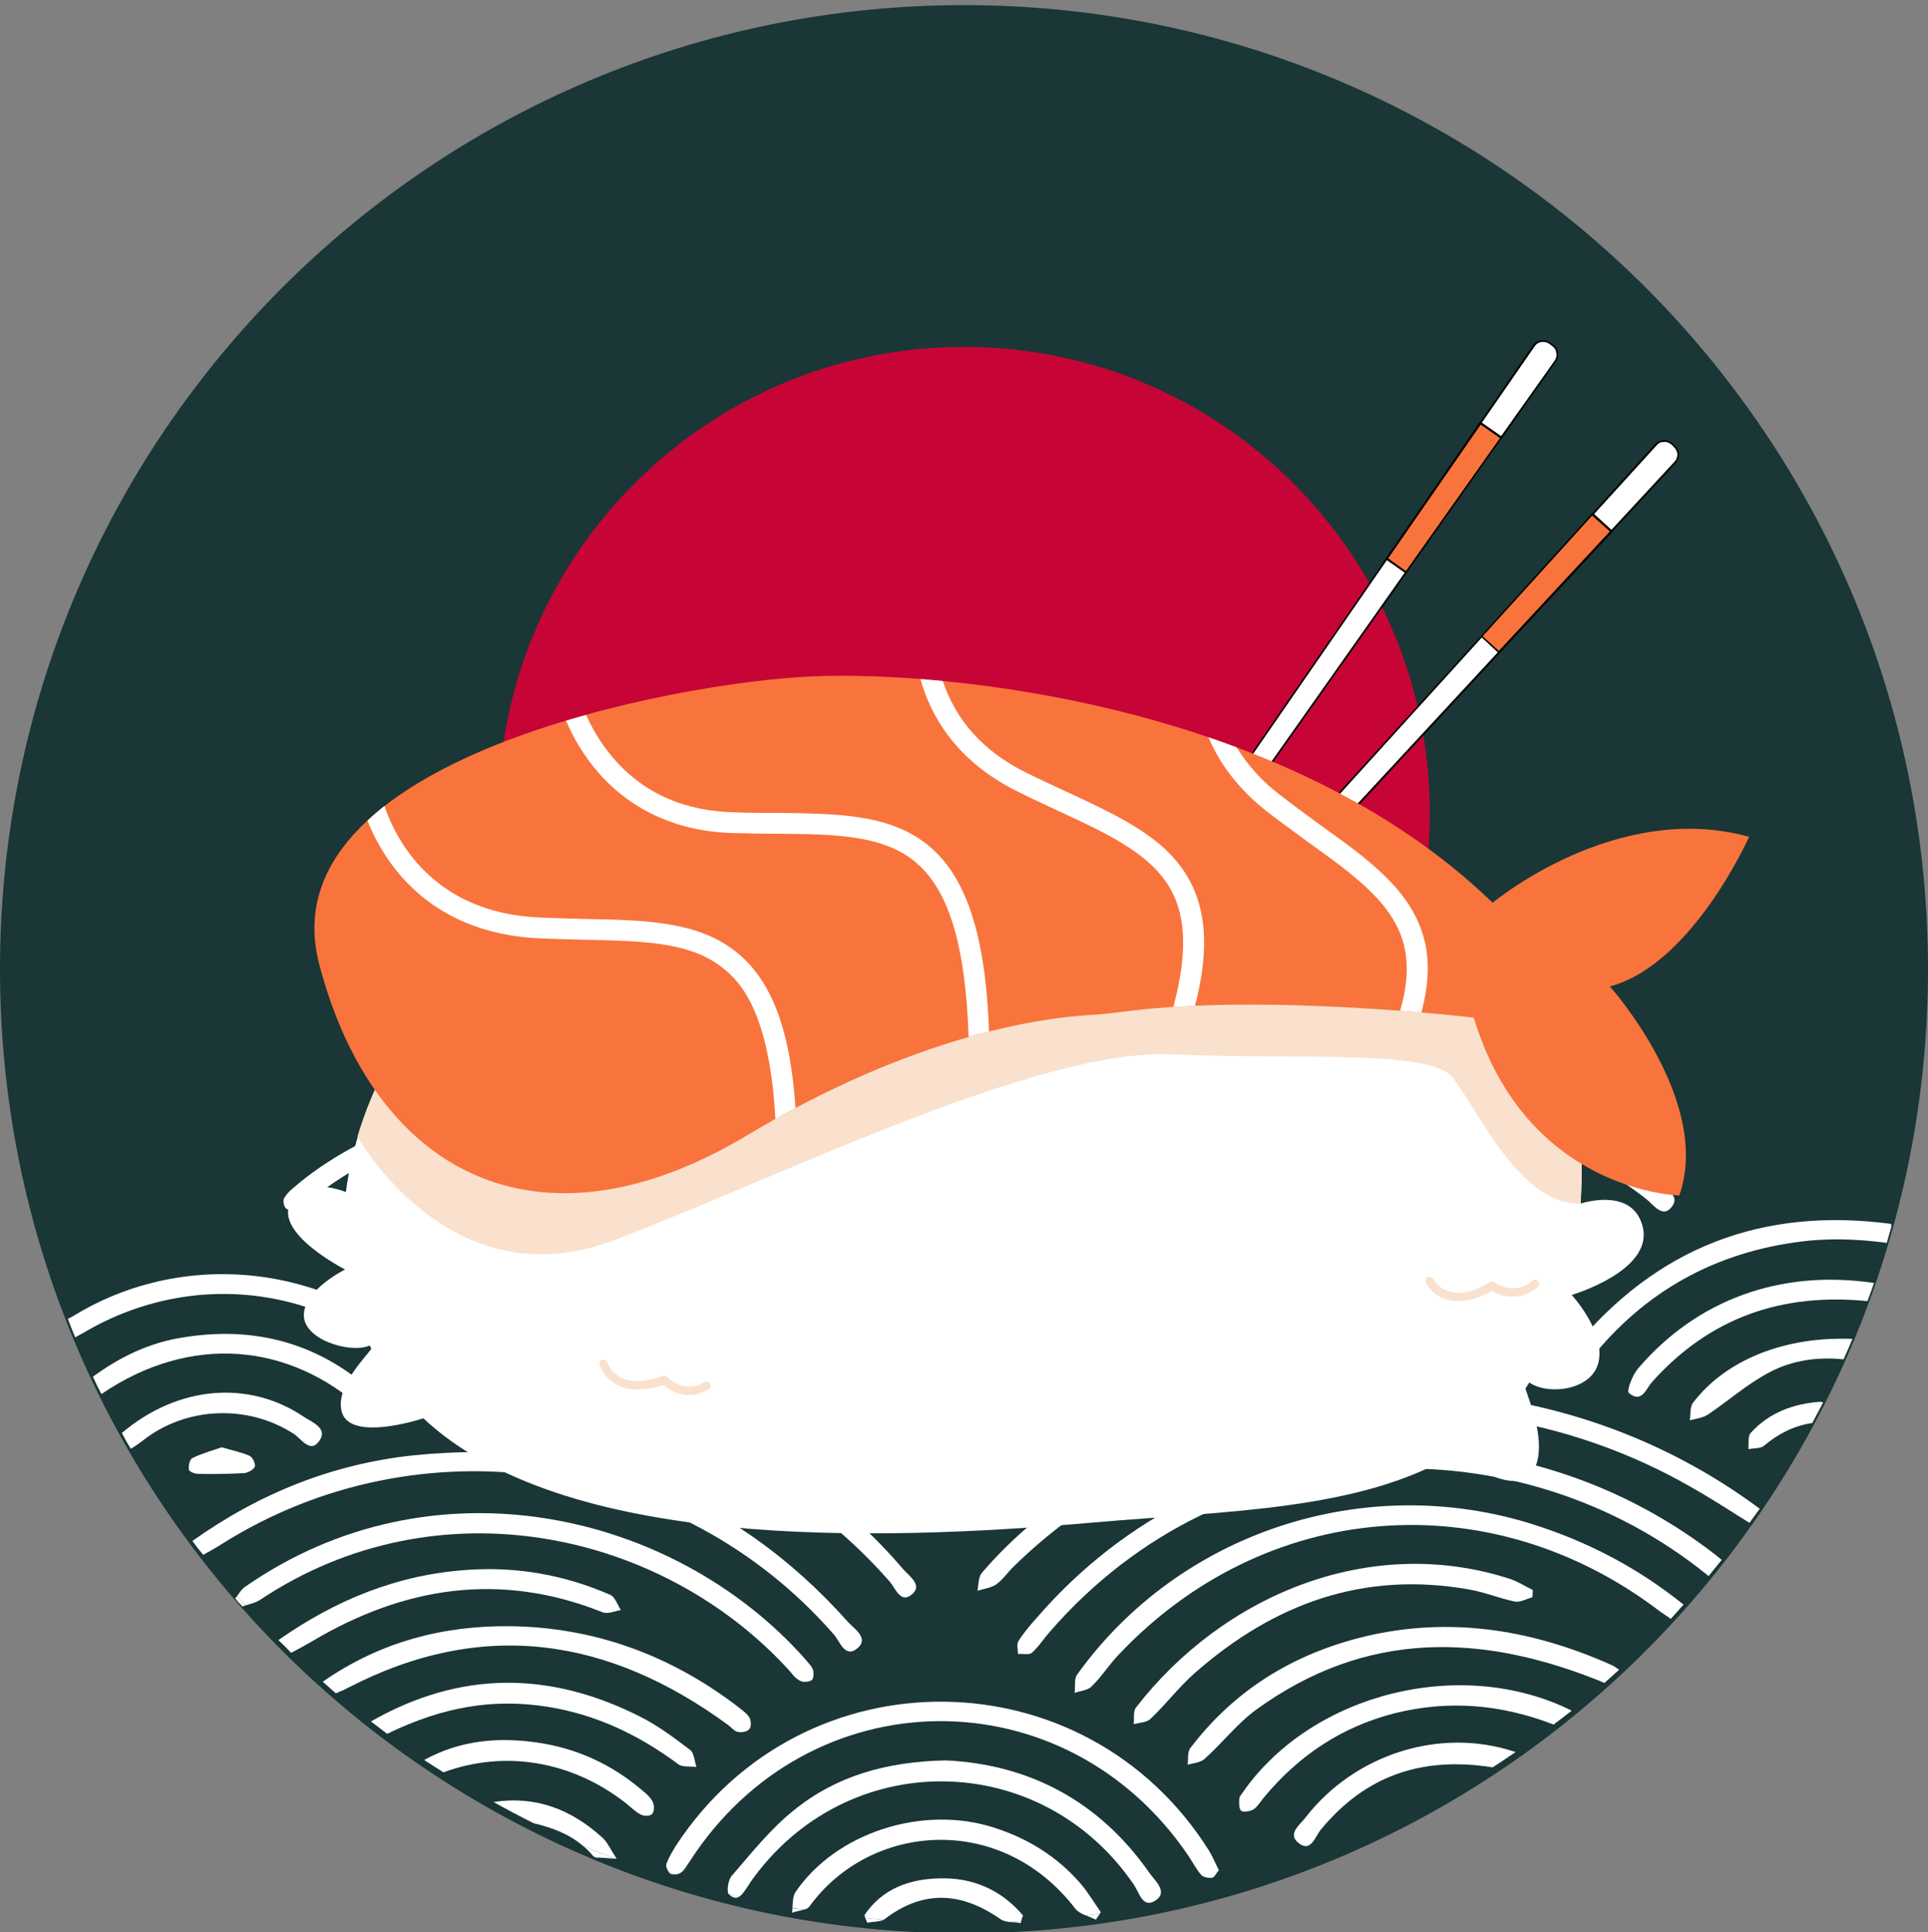 <svg version="1.2" xmlns="http://www.w3.org/2000/svg" viewBox="0 0 500 501" width="500" height="501"><rect x="0" y="0" width="500" height="501" fill="#808080" stroke="none"/><defs><clipPath clipPathUnits="userSpaceOnUse" id="cp1"><path d="m250 1.33c-138.07 0-250 111.93-250 250 0 138.08 111.93 250 250 250 138.07 0 250-111.92 250-250 0-138.07-111.93-250-250-250z"/></clipPath><clipPath clipPathUnits="userSpaceOnUse" id="cp2"><path d="m0 1.33h500v500h-500z"/></clipPath><clipPath clipPathUnits="userSpaceOnUse" id="cp3"><path d="m0 1.33h500v500h-500z"/></clipPath><clipPath clipPathUnits="userSpaceOnUse" id="cp4"><path d="m250 1.33c-138.07 0-250 111.93-250 250 0 138.08 111.93 250 250 250 138.07 0 250-111.92 250-250 0-138.07-111.93-250-250-250z"/></clipPath><clipPath clipPathUnits="userSpaceOnUse" id="cp5"><path d="m405.33 316h85.14v41.33h-85.14z"/></clipPath><clipPath clipPathUnits="userSpaceOnUse" id="cp6"><path d="m17.47 329.33h101.2v34.67h-101.2z"/></clipPath><clipPath clipPathUnits="userSpaceOnUse" id="cp7"><path d="m129.2 89.95h241.6v241.6h-241.6z"/></clipPath><clipPath clipPathUnits="userSpaceOnUse" id="cp8"><path d="m250 89.95c-66.71 0-120.8 54.08-120.8 120.79 0 66.72 54.09 120.81 120.8 120.81 66.71 0 120.8-54.09 120.8-120.81 0-66.71-54.09-120.79-120.8-120.79z"/></clipPath><clipPath clipPathUnits="userSpaceOnUse" id="cp9"><path d="m128 89.33h244v242.67h-244z"/></clipPath><clipPath clipPathUnits="userSpaceOnUse" id="cp10"><path d="m129.2 89.95h241.6v241.6h-241.6z"/></clipPath><clipPath clipPathUnits="userSpaceOnUse" id="cp11"><path d="m250 89.95c-66.71 0-120.8 54.08-120.8 120.79 0 66.72 54.09 120.81 120.8 120.81 66.71 0 120.8-54.09 120.8-120.81 0-66.71-54.09-120.79-120.8-120.79z"/></clipPath><clipPath clipPathUnits="userSpaceOnUse" id="cp12"><path d="m262.85 144h102.48v144h-102.48z"/></clipPath><clipPath clipPathUnits="userSpaceOnUse" id="cp13"><path d="m382.67 88.03h21.33v26.64h-21.33z"/></clipPath><clipPath clipPathUnits="userSpaceOnUse" id="cp14"><path d="m382.67 88.03h22.66v26.64h-22.66z"/></clipPath><clipPath clipPathUnits="userSpaceOnUse" id="cp15"><path d="m269.33 164h120v129.03h-120z"/></clipPath><clipPath clipPathUnits="userSpaceOnUse" id="cp16"><path d="m412 113.33h23.85v25.34h-23.85z"/></clipPath><clipPath clipPathUnits="userSpaceOnUse" id="cp17"><path d="m74.67 220h352v178.67h-352z"/></clipPath><clipPath clipPathUnits="userSpaceOnUse" id="cp18"><path d="m74.67 149.06l381.82 49.38-30.91 239.01-381.82-49.38z"/></clipPath><clipPath clipPathUnits="userSpaceOnUse" id="cp19"><path d="m74.67 149.06l381.82 49.38-30.91 239.01-381.82-49.38z"/></clipPath><clipPath clipPathUnits="userSpaceOnUse" id="cp20"><path d="m92 220h318.67v105.33h-318.67z"/></clipPath><clipPath clipPathUnits="userSpaceOnUse" id="cp21"><path d="m74.67 149.06l381.82 49.38-30.91 239.01-381.82-49.38z"/></clipPath><clipPath clipPathUnits="userSpaceOnUse" id="cp22"><path d="m74.67 149.06l381.82 49.38-30.91 239.01-381.82-49.38z"/></clipPath><clipPath clipPathUnits="userSpaceOnUse" id="cp23"><path d="m81.33 174.67h373.34v136h-373.34z"/></clipPath><clipPath clipPathUnits="userSpaceOnUse" id="cp24"><path d="m74.67 149.06l381.82 49.38-30.91 239.01-381.82-49.38z"/></clipPath><clipPath clipPathUnits="userSpaceOnUse" id="cp25"><path d="m74.67 149.06l381.82 49.38-30.91 239.01-381.82-49.38z"/></clipPath><clipPath clipPathUnits="userSpaceOnUse" id="cp26"><path d="m94.67 208h112v82.67h-112z"/></clipPath><clipPath clipPathUnits="userSpaceOnUse" id="cp27"><path d="m74.67 149.06l381.82 49.38-30.91 239.01-381.82-49.38z"/></clipPath><clipPath clipPathUnits="userSpaceOnUse" id="cp28"><path d="m74.67 149.06l381.82 49.38-30.91 239.01-381.82-49.38z"/></clipPath><clipPath clipPathUnits="userSpaceOnUse" id="cp29"><path d="m146.67 185.33h110.66v84h-110.66z"/></clipPath><clipPath clipPathUnits="userSpaceOnUse" id="cp30"><path d="m74.67 149.06l381.82 49.38-30.91 239.01-381.82-49.38z"/></clipPath><clipPath clipPathUnits="userSpaceOnUse" id="cp31"><path d="m74.67 149.06l381.82 49.38-30.91 239.01-381.82-49.38z"/></clipPath><clipPath clipPathUnits="userSpaceOnUse" id="cp32"><path d="m237.33 176h76v85.33h-76z"/></clipPath><clipPath clipPathUnits="userSpaceOnUse" id="cp33"><path d="m74.67 149.06l381.82 49.38-30.91 239.01-381.82-49.38z"/></clipPath><clipPath clipPathUnits="userSpaceOnUse" id="cp34"><path d="m74.67 149.06l381.82 49.38-30.91 239.01-381.82-49.38z"/></clipPath><clipPath clipPathUnits="userSpaceOnUse" id="cp35"><path d="m313.33 190.67h57.34v72h-57.34z"/></clipPath><clipPath clipPathUnits="userSpaceOnUse" id="cp36"><path d="m74.67 149.06l381.82 49.38-30.91 239.01-381.82-49.38z"/></clipPath><clipPath clipPathUnits="userSpaceOnUse" id="cp37"><path d="m74.67 149.06l381.82 49.38-30.91 239.01-381.82-49.38z"/></clipPath><clipPath clipPathUnits="userSpaceOnUse" id="cp38"><path d="m293.33 298.67h44v52h-44z"/></clipPath><clipPath clipPathUnits="userSpaceOnUse" id="cp39"><path d="m74.67 149.06l381.82 49.38-30.91 239.01-381.82-49.38z"/></clipPath><clipPath clipPathUnits="userSpaceOnUse" id="cp40"><path d="m74.67 149.06l381.82 49.38-30.91 239.01-381.82-49.38z"/></clipPath><clipPath clipPathUnits="userSpaceOnUse" id="cp41"><path d="m296 314.67h24v28h-24z"/></clipPath><clipPath clipPathUnits="userSpaceOnUse" id="cp42"><path d="m74.67 149.06l381.82 49.38-30.91 239.01-381.82-49.38z"/></clipPath><clipPath clipPathUnits="userSpaceOnUse" id="cp43"><path d="m74.67 149.06l381.82 49.38-30.91 239.01-381.82-49.38z"/></clipPath><clipPath clipPathUnits="userSpaceOnUse" id="cp44"><path d="m318.67 314.67h9.33v10.66h-9.33z"/></clipPath><clipPath clipPathUnits="userSpaceOnUse" id="cp45"><path d="m74.67 149.06l381.82 49.38-30.91 239.01-381.82-49.38z"/></clipPath><clipPath clipPathUnits="userSpaceOnUse" id="cp46"><path d="m74.67 149.06l381.82 49.38-30.91 239.01-381.82-49.38z"/></clipPath><clipPath clipPathUnits="userSpaceOnUse" id="cp47"><path d="m314.67 309.33h6.66v6.67h-6.66z"/></clipPath><clipPath clipPathUnits="userSpaceOnUse" id="cp48"><path d="m74.67 149.06l381.82 49.38-30.91 239.01-381.82-49.38z"/></clipPath><clipPath clipPathUnits="userSpaceOnUse" id="cp49"><path d="m74.67 149.06l381.82 49.38-30.91 239.01-381.82-49.38z"/></clipPath><clipPath clipPathUnits="userSpaceOnUse" id="cp50"><path d="m225.33 302.67h44v52h-44z"/></clipPath><clipPath clipPathUnits="userSpaceOnUse" id="cp51"><path d="m74.67 149.06l381.82 49.38-30.91 239.01-381.82-49.38z"/></clipPath><clipPath clipPathUnits="userSpaceOnUse" id="cp52"><path d="m74.67 149.06l381.82 49.38-30.91 239.01-381.82-49.38z"/></clipPath><clipPath clipPathUnits="userSpaceOnUse" id="cp53"><path d="m242.67 318.67h24v28h-24z"/></clipPath><clipPath clipPathUnits="userSpaceOnUse" id="cp54"><path d="m74.67 149.06l381.82 49.38-30.91 239.01-381.82-49.38z"/></clipPath><clipPath clipPathUnits="userSpaceOnUse" id="cp55"><path d="m74.67 149.06l381.82 49.38-30.91 239.01-381.82-49.38z"/></clipPath><clipPath clipPathUnits="userSpaceOnUse" id="cp56"><path d="m234.67 318.67h9.33v10.66h-9.33z"/></clipPath><clipPath clipPathUnits="userSpaceOnUse" id="cp57"><path d="m74.67 149.06l381.82 49.38-30.91 239.01-381.82-49.38z"/></clipPath><clipPath clipPathUnits="userSpaceOnUse" id="cp58"><path d="m74.67 149.06l381.82 49.38-30.91 239.01-381.82-49.38z"/></clipPath><clipPath clipPathUnits="userSpaceOnUse" id="cp59"><path d="m241.33 313.33h6.67v6.67h-6.67z"/></clipPath><clipPath clipPathUnits="userSpaceOnUse" id="cp60"><path d="m74.67 149.06l381.82 49.38-30.91 239.01-381.82-49.38z"/></clipPath><clipPath clipPathUnits="userSpaceOnUse" id="cp61"><path d="m74.67 149.06l381.82 49.38-30.91 239.01-381.82-49.38z"/></clipPath><clipPath clipPathUnits="userSpaceOnUse" id="cp62"><path d="m254.67 328h9.33v13.33h-9.33z"/></clipPath><clipPath clipPathUnits="userSpaceOnUse" id="cp63"><path d="m74.67 149.06l381.82 49.38-30.91 239.01-381.82-49.38z"/></clipPath><clipPath clipPathUnits="userSpaceOnUse" id="cp64"><path d="m74.67 149.06l381.82 49.38-30.91 239.01-381.82-49.38z"/></clipPath><clipPath clipPathUnits="userSpaceOnUse" id="cp65"><path d="m300 325.33h9.33v13.34h-9.33z"/></clipPath><clipPath clipPathUnits="userSpaceOnUse" id="cp66"><path d="m74.67 149.06l381.82 49.38-30.91 239.01-381.82-49.38z"/></clipPath><clipPath clipPathUnits="userSpaceOnUse" id="cp67"><path d="m74.67 149.06l381.82 49.38-30.91 239.01-381.82-49.38z"/></clipPath><clipPath clipPathUnits="userSpaceOnUse" id="cp68"><path d="m154.67 352h30.66v10.67h-30.66z"/></clipPath><clipPath clipPathUnits="userSpaceOnUse" id="cp69"><path d="m74.67 149.06l381.82 49.38-30.91 239.01-381.82-49.38z"/></clipPath><clipPath clipPathUnits="userSpaceOnUse" id="cp70"><path d="m74.67 149.06l381.82 49.38-30.91 239.01-381.82-49.38z"/></clipPath><clipPath clipPathUnits="userSpaceOnUse" id="cp71"><path d="m369.33 330.67h30.67v8h-30.67z"/></clipPath><clipPath clipPathUnits="userSpaceOnUse" id="cp72"><path d="m74.67 149.06l381.82 49.38-30.91 239.01-381.82-49.38z"/></clipPath><clipPath clipPathUnits="userSpaceOnUse" id="cp73"><path d="m74.67 149.06l381.82 49.38-30.91 239.01-381.82-49.38z"/></clipPath><clipPath clipPathUnits="userSpaceOnUse" id="cp74"><path d="m229.33 345.33h22.67v8h-22.67z"/></clipPath><clipPath clipPathUnits="userSpaceOnUse" id="cp75"><path d="m74.67 149.06l381.82 49.38-30.91 239.01-381.82-49.38z"/></clipPath><clipPath clipPathUnits="userSpaceOnUse" id="cp76"><path d="m74.67 149.06l381.82 49.38-30.91 239.01-381.82-49.38z"/></clipPath><clipPath clipPathUnits="userSpaceOnUse" id="cp77"><path d="m313.33 338.67h22.67v8h-22.67z"/></clipPath><clipPath clipPathUnits="userSpaceOnUse" id="cp78"><path d="m74.67 149.06l381.82 49.38-30.91 239.01-381.82-49.38z"/></clipPath><clipPath clipPathUnits="userSpaceOnUse" id="cp79"><path d="m74.67 149.06l381.82 49.38-30.91 239.01-381.82-49.38z"/></clipPath><clipPath clipPathUnits="userSpaceOnUse" id="cp80"><path d="m281.33 340h9.34v13.33h-9.34z"/></clipPath><clipPath clipPathUnits="userSpaceOnUse" id="cp81"><path d="m74.67 149.06l381.82 49.38-30.91 239.01-381.82-49.38z"/></clipPath><clipPath clipPathUnits="userSpaceOnUse" id="cp82"><path d="m74.67 149.06l381.82 49.38-30.91 239.01-381.82-49.38z"/></clipPath><clipPath clipPathUnits="userSpaceOnUse" id="cp83"><path d="m210.52 293.43h138.81v96.4h-138.81z"/></clipPath><clipPath clipPathUnits="userSpaceOnUse" id="cp84"><path d="m279.91 293.43c-38.32 0-69.39 21.58-69.39 48.2 0 26.63 31.07 48.2 69.39 48.2 38.32 0 69.39-21.57 69.39-48.2 0-26.62-31.07-48.2-69.39-48.2z"/></clipPath><clipPath clipPathUnits="userSpaceOnUse" id="cp85"><path d="m209.33 293.33h140v97.34h-140z"/></clipPath><clipPath clipPathUnits="userSpaceOnUse" id="cp86"><path d="m210.52 293.43h138.81v96.4h-138.81z"/></clipPath><clipPath clipPathUnits="userSpaceOnUse" id="cp87"><path d="m279.91 293.43c-38.32 0-69.39 21.58-69.39 48.2 0 26.63 31.07 48.2 69.39 48.2 38.32 0 69.39-21.57 69.39-48.2 0-26.62-31.07-48.2-69.39-48.2z"/></clipPath></defs><style>.a{fill:#1a3636}.b{fill:#fff}.c{fill:#c60536}.d{fill:#f8743c}.e{fill:#f9e1cd}.f{fill:#313131}</style><g clip-path="url(#cp1)"><g clip-path="url(#cp2)"><g clip-path="url(#cp3)"><g clip-path="url(#cp4)"><path fill-rule="evenodd" class="a" d="m-110-108.7h720v720h-720z"/></g></g></g></g><path class="b" d="m151.1 478.6q1.5 1.2 2.8 2.8 0.2 0.1 0.3 0.1 0.2 0.1 0.3 0.2c1.3 0 2.6 0.1 5 0.3q-4.2-1.6-8.4-3.4z"/><path class="b" d="m61.5 413.9q-0.3 0.3-0.5 0.6 0.9 1.1 1.9 2.1 0.4-0.2 0.8-0.3-1.1-1.2-2.2-2.4z"/><path class="b" d="m191.6 491.9q-1.3-0.3-2.6-0.7 0 0.1 0.1 0.1c1 0.9 1.8 1 2.5 0.6z"/><path class="b" d="m208.4 495.2q-1.4-0.2-2.9-0.4 0 0.6-0.1 1.2c0.9-0.3 2.1-0.5 3-0.8z"/><path class="b" d="m284.2 497.8q0.5-0.8 1.1-1.6c-1.3 0.2-2.5 0.4-3.7 0.5 0.9 0.4 1.8 0.7 2.6 1.1z"/><path class="b" d="m264.7 498.7q0.1-0.2 0.1-0.5-1.5 0.1-3 0.2c0.9 0.1 2 0.1 2.9 0.3z"/><path class="b" d="m224.9 498.6c1.4-0.3 3.1-0.2 4.3-0.8q-2.4-0.2-4.8-0.4 0.3 0.6 0.5 1.2z"/><path class="b" d="m188.8 447.3c0.8 0.6 1.6 1.6 2.5 1.8 1 0.2 2.5 0 3-0.7 0.6-0.6 0.5-2.3 0-3.1-0.8-1.2-2.1-2-3.3-3-17.3-13.1-36.8-20.3-58.6-20.6-17.6-0.2-33.9 4.1-48.7 14.4q1.7 1.5 3.4 3c1.2-0.5 2.2-0.9 3.1-1.4 34.9-18.1 67.6-13.1 98.6 9.6z"/><path class="b" d="m162.2 467.5c1.3 1 2.5 2.3 3.9 3 0.8 0.5 2.5 0.5 3-0.1 0.6-0.6 0.6-2.2 0.2-3.1-0.5-1.1-1.6-2.1-2.6-2.9-7.9-6.8-17-11-27.2-12.5-10.1-1.5-20.1-0.7-29.5 4.5q2.5 1.6 5 3.2c16-5.9 33.3-2.9 47.2 7.9z"/><path class="b" d="m159.5 482q0.2 0 0.4 0c-1.6-2.5-2.4-4.3-3.6-5.4-8.1-7.4-17.4-11-28.3-9.3q5.2 2.9 10.4 5.5c4.6 1.1 9.1 2.7 12.7 5.8q4.2 1.8 8.4 3.4z"/><path class="b" d="m216.2 423.8c1.6 1.7 2.9 6.5 6.3 3.5 2.8-2.5-0.9-4.9-2.5-6.6-30.1-33.8-68-47.9-112.8-43.3-20.8 2.2-39.9 9.8-57.3 22.2q1.3 1.8 2.8 3.6c1.7-1 3.3-1.8 4.8-2.8 51.3-32.3 118.8-22.3 158.7 23.4z"/><path class="b" d="m96.3 367.5c1.1 1.1 3.3 1.2 4.9 1.7-0.4-1.8-0.3-4.1-1.4-5.3-14.4-14.6-31.9-20.4-52.2-17.1-8.7 1.3-16.4 5-23.5 10.2q1 2.3 2.2 4.5 1.2-0.8 2.3-1.5c22.9-14.3 48.4-11.4 67.7 7.5z"/><path class="b" d="m76.3 371.9c1.9 1.3 4.3 5.2 6.6 1.6 2.1-3.2-2-4.7-4.1-6.1-14.4-9.7-32.8-8-47.2 4.2q1.1 2.1 2.3 4.1c1.2-0.7 2.2-1.4 3.1-2.1 11.2-8.9 27.4-9.5 39.3-1.7z"/><path class="b" d="m142 442.6c12.6 2 23.7 7.3 33.9 14.9 1.1 0.8 3.1 0.5 4.7 0.7-0.5-1.6-0.6-3.6-1.6-4.4-4.2-3.2-8.5-6.4-13.1-8.7-23.4-11.8-46.6-11.9-69.7 1.3q2.1 1.6 4.2 3.2c14.7-7.1 27.6-9.2 41.6-7z"/><path class="b" d="m156.3 418.1c1.3 0.5 3.2-0.3 4.7-0.6-0.9-1.4-1.5-3.5-2.9-4-11.7-5.1-24.1-7.3-36.9-6.4-18 1.2-34 7.7-49 18.2q1.7 1.6 3.3 3.3c1.9-1 3.6-1.9 5.3-2.9 24-14.3 49-18.2 75.5-7.6z"/><path class="b" d="m439.1 363.7c-0.9 1.1-0.6 3-0.9 4.6 1.6-0.4 3.3-0.6 4.6-1.4 5.4-3.6 10.4-8.1 16.2-11.1 5.7-3 12.2-4 19.1-3.3q1.2-2.6 2.3-5.3c-17.4-0.7-32.7 5.3-41.3 16.5z"/><path class="b" d="m424.7 355c-1.4 1.7-2.9 5.7-2.3 6.2 3.4 2.9 4.5-1.2 6.1-2.9 14.9-16.6 33.5-23.1 55.8-20.9 0.6-1.6 1.2-3.2 1.7-4.7-24.2-3.6-46 4.3-61.3 22.3z"/><path class="b" d="m283.9 383.3c-11 6.8-20.9 14.8-29.3 24.6-0.9 1.1-0.8 3-1.1 4.6 1.6-0.5 3.4-0.7 4.8-1.6 1.7-1.2 2.9-3 4.4-4.5 45.3-44.5 118.3-53.4 175.1-21.2 5.4 3 10.6 6.4 15.9 9.7q1.4-1.9 2.7-3.7-0.1 0-0.1 0c-50.3-37.4-119.1-40.5-172.4-7.9z"/><path class="b" d="m454 371.6c-0.8 0.9-0.4 2.8-0.6 4.2 1.4-0.3 3.3-0.1 4.2-1 3.5-2.9 7.3-5 12.4-5.8q1.4-2.6 2.8-5.3c-0.3-0.1-0.5-0.2-0.8-0.2-6.9 0.5-13.2 2.8-18 8.1z"/><g clip-path="url(#cp5)"><path class="b" d="m408.1 349.6c-0.9 1.2-2 2.4-2.4 3.8-0.3 0.8 0 2.5 0.6 3 0.7 0.5 2.2 0.1 3.2-0.3 0.7-0.3 1.2-1.3 1.7-2 13.7-18 31.8-28.7 54.1-31.9 7.9-1.2 15.8-1 24 0.1q0.7-2.4 1.4-4.9-0.1 0-0.1 0c-33.4-4.5-61 6-82.5 32.2z"/></g><g clip-path="url(#cp6)"><path class="b" d="m24.5 344c29.3-15.6 64.3-9.2 86.3 15.7 1.6 1.8 3.1 5.9 6.2 3.3 3.2-2.7-0.9-4.7-2.3-6.5-23.5-27.5-64.1-34.2-95.1-15.6q-0.9 0.6-2 1.1 0.9 2.4 1.9 4.8c1.8-1 3.4-1.9 5-2.8z"/></g><path class="b" d="m268.8 419.6c-1.7 1.9-3.4 3.9-4.7 6-0.5 0.8-0.1 2.2-0.1 3.3 1.2-0.1 2.9 0.3 3.6-0.3 1.8-1.6 3.1-3.7 4.7-5.5 45.9-52.9 121.8-54.4 170.8-14.4q1.7-2.1 3.4-4.2c-0.6-0.5-1.1-0.9-1.6-1.3-53-41.1-130.1-36.9-176.1 16.4z"/><path class="b" d="m356 423.9c-19.2 4.2-35.3 13.6-47.3 29.4-0.8 1-0.5 2.9-0.7 4.3 1.5-0.4 3.3-0.5 4.4-1.5 4.6-4.1 8.4-9.1 13.3-12.7 28.5-20.7 58.6-20.1 90.4-7q1.9-1.7 3.8-3.4c-0.6-0.4-1.2-0.9-1.9-1.2-19.9-8.9-40.5-12.5-62-7.9z"/><path class="b" d="m338.5 471.4c-1.4 1.8-4.9 4.3-1.5 6.7 3 2.2 4.1-1.9 5.5-3.6 11.6-14.1 26.3-19.1 44.6-16.2 2-1.3 4-2.6 6-4q-0.2 0-0.5-0.1c-19.1-6.3-41.3 0.6-54.1 17.2z"/><path class="b" d="m322.5 464.5c-0.4 0.7-1.1 1.3-1.1 1.9-0.1 1.1-0.1 2.7 0.5 3.2 0.7 0.4 2.3 0.1 3.2-0.4 1-0.7 1.8-2 2.6-3 9-10.9 20.2-18.4 33.9-21.9 14-3.5 27.5-2.4 41.3 2.9q2.4-1.8 4.7-3.6c-28.5-14.2-67.1-4.6-85.1 20.9z"/><path class="b" d="m279.3 434.3c-0.8 1.2-0.4 3.1-0.6 4.7 1.5-0.6 3.4-0.6 4.4-1.7 2.6-2.5 4.5-5.6 7-8.2 37.9-40.2 96.2-44.9 140.3-11.3 1 0.7 2 1.4 2.9 2q1.7-1.9 3.3-3.7c-11.8-9.5-24.8-16.3-39-20.8-43.7-13.8-91.8 2-118.3 39z"/><path class="b" d="m175.3 478.6c-0.9 1.5-1.9 3.1-2.5 4.8-0.2 0.7 0.5 2.1 1.1 2.5 0.7 0.3 2.1 0.2 2.7-0.3 1-0.7 1.5-1.9 2.2-2.8 30.9-48.1 97.6-48.7 129.5-1.4 1.1 1.7 2 3.4 3.3 4.9 0.6 0.5 1.9 0.8 2.8 0.6 0.6-0.1 1-1.2 1.7-1.9-0.9-1.8-1.6-3.5-2.5-5-32-51-105.3-51.8-138.3-1.4z"/><path class="b" d="m67.4 414.9c46-30.7 104.2-17.9 137.1 18.1 0.9 1 1.7 2.2 2.9 2.8 0.8 0.5 2.3 0.4 3.1-0.1 0.5-0.3 0.6-2 0.3-2.8-0.4-1-1.4-1.9-2.1-2.8-34.1-38.3-96.7-52.5-145.3-18.5-0.8 0.6-1.3 1.4-1.9 2.3q1.1 1.2 2.2 2.4c1.3-0.4 2.6-0.7 3.7-1.4z"/><path class="b" d="m316.9 351.4c-17.3-20.9-39.5-31.8-64.2-32.6-26.2 0.3-46.3 9.1-62.9 25.8-3 3-5.5 6.4-7.9 9.8-0.5 0.7-0.2 2.6 0.3 3 0.7 0.5 2.2 0.4 3.2 0 0.8-0.2 1.2-1.3 1.8-2 33.1-41.7 91.7-42.1 125.7-0.8 0.7 0.8 1.2 1.9 2.1 2.2 1.1 0.5 2.4 0.3 3.6 0.3 0-1.1 0.3-2.2 0-3.2-0.2-0.9-1.1-1.7-1.7-2.5z"/><path class="b" d="m291.7 313.8c2.3 3 4.5-0.3 6.3-1.8 36.3-29.7 92-30.1 128.9-1.1 1.9 1.5 4.3 5.1 6.6 2.1 2.5-3.1-1.8-4.6-3.6-6-19.6-15.1-41.9-22.4-64.7-23-25.9-0.2-51.9 8.9-70.2 24-1.9 1.5-5.5 3-3.3 5.8z"/><path class="b" d="m76.4 313.8c1.1-0.4 2.1-1.2 3.1-1.9 36.4-29.4 89.2-30.1 126.6-1.8 1.6 1.2 3.2 2.8 5 3.8 0.8 0.4 2.6 0.2 3-0.4 0.6-0.6 0.5-2.5-0.1-3.1-1.5-1.8-3.4-3.4-5.3-4.8-18.5-13.5-39.3-20.6-59.3-21.3-26.4-1.6-55.9 8.5-73.5 23.9-0.9 0.7-1.8 1.7-2.3 2.7-0.2 0.6 0 1.9 0.5 2.4 0.5 0.5 1.7 0.7 2.3 0.5z"/><path class="b" d="m193.9 489.2q0.3-0.5 0.7-1.1c24.7-35.2 75.3-34.8 99.5 0.7 1.3 1.9 2.3 6.3 5.6 4 3.3-2.2-0.2-5.1-1.6-7.1-13.1-18.8-31.4-28.2-52.8-29.2-15.5 0.3-28.6 4.1-39.5 13-6 4.8-10.9 11-16 16.9-1 1.1-1.4 4.1-0.8 4.8q1.3 0.4 2.6 0.7c0.9-0.5 1.6-1.7 2.3-2.7z"/><path class="b" d="m194.3 282.9c0.8-0.4 1.4-1.4 2.1-2.2 27.6-32.3 77.1-32.8 105.5-1 1.4 1.6 2.6 5 5.4 2.5 0.7-0.6-1.1-3.9-1.8-5.9-0.3-0.7-1-1.2-1.5-1.7-14.9-15.5-33-23.2-55-23.6-21.4 0.4-40 8.4-55 24.7-1.2 1.3-2.4 2.7-3.2 4.3-0.4 0.7 0.1 2.3 0.7 3 0.4 0.5 2 0.3 2.8-0.1z"/><path class="b" d="m313.5 314.6c-2.5 1.7-4.9 3.6-7 5.7-0.6 0.6-0.2 2.4-0.2 3.6 1.1 0 2.2 0.2 3.2 0 0.9-0.2 1.5-1 2.2-1.6 30.9-23.6 70.5-24 102-1.2 1 0.8 2.1 1.9 3.3 2.1 1.2 0.1 2.5-0.8 4.7-1.6-2.3-2.2-3.5-3.5-4.8-4.6-29.7-22.9-72.8-23.9-103.4-2.4z"/><path class="b" d="m192.9 320.7c1.3 1 2.7 2.2 4.2 2.6 1 0.3 2.3-0.7 4.3-1.3-1.6-1.8-2.2-3-3.2-3.8-3.2-2.3-6.3-4.6-9.6-6.6-31.2-18.7-72.9-16-98.8 6.3-1.2 1-1.5 3.1-2.2 4.7 1.7-0.2 3.4-0.3 5.1-0.6 0.5-0.1 1-0.7 1.5-1 29.6-22.1 68.8-22.2 98.7-0.3z"/><path class="b" d="m199.6 359.2c-1 1.2-1.8 4.1-1.2 4.8 2.2 2.3 3.6-0.1 5-1.6 25-27.7 67-28.3 92.9-1.3 0.8 0.9 1.6 2.2 2.6 2.4 1.3 0.2 2.7-0.5 4.8-1-1.6-2.2-2.3-3.3-3.2-4.3-25.3-29.7-76.2-29.2-100.9 1z"/><path class="b" d="m309.9 433.8c20.5-18 43.8-26.5 71.2-21.6 4 0.7 7.8 2.3 11.7 3.1 1.4 0.3 3.1-0.7 4.6-1.1q0.1-0.9 0.1-1.9c-1.9-0.9-3.7-2.1-5.7-2.8-36.7-12-74.9 4.4-97.2 33.3-0.8 1-0.4 2.9-0.6 4.3 1.5-0.4 3.4-0.4 4.4-1.4 4-3.8 7.4-8.3 11.5-11.9z"/><path class="b" d="m230.7 410.1c1.5 1.7 2.8 5.7 5.6 3.5 3.2-2.4-0.4-4.8-2-6.6-24.4-28.6-55.9-42.6-93.1-44.7-2 0-4-0.3-5.9 0.1-1.2 0.2-2.2 1.3-3.3 2.1 1.1 0.8 2.2 2.3 3.4 2.5 4.2 0.5 8.4 0.4 12.6 0.8 33 3.4 60.7 17.3 82.7 42.3z"/><path class="b" d="m273.3 278c5.3 2.8 9.7 7.4 14.7 11 1.3 0.9 3.2 1 4.8 1.6-0.3-1.8-0.5-3.5-1.1-5.2-0.3-0.7-1.2-1.3-1.8-1.9-11.3-11.1-24.9-16.5-41.5-16.8-15.9 0.4-30.1 6.5-41.2 19.1-1 1.2-0.8 3.3-1.2 5 1.6-0.5 3.7-0.5 4.7-1.5 16.3-17.7 41.3-22.5 62.6-11.3z"/><path class="b" d="m403.6 326.7c-11.9-8.2-25.2-12.2-39.7-12.5-14.8-0.1-29 4.4-41 12.9-1.5 1.1-3 2.2-4.1 3.6-0.6 0.7-0.8 2.7-0.3 3 0.8 0.6 2.3 0.8 3.4 0.5 0.9-0.2 1.7-1.1 2.6-1.7 22.9-15.8 46.7-17.4 71.3-4.3 2.8 1.5 5.3 3.5 8.1 4.9 1 0.6 2.6 0 3.9 0-0.3-1.3-0.3-2.8-1-3.8-0.7-1.1-2.1-1.8-3.2-2.6z"/><path class="b" d="m181.2 331.7c1.2 0.8 2.4 1.9 3.8 2.4 0.7 0.2 2.1-0.2 2.6-0.9 0.5-0.6 0.6-2.1 0.1-2.7-1-1.3-2.3-2.3-3.7-3.3-12.1-8.6-25.6-12.8-44.2-12.9-10.8-0.1-23.8 4.3-35.6 12.4-1.2 0.9-2.5 1.7-3.4 2.9-0.5 0.8-0.8 2.8-0.4 3.1 0.9 0.6 2.4 0.7 3.6 0.6 0.7-0.1 1.4-1 2.2-1.5 22.9-16.3 51.8-16.3 75-0.1z"/><path class="b" d="m209.9 494.4c15.6-21.6 49.6-24.7 69 0.6 0.7 0.8 1.6 1.3 2.7 1.7 1.2-0.1 2.4-0.3 3.6-0.5q0.2-0.2 0.3-0.3c-1.8-2.6-3.4-5.3-5.4-7.6-6-6.9-13.5-11.5-22.1-14.3-18.6-6.1-41.3 1.2-51.8 16.8-0.6 1.1-0.6 2.5-0.7 3.9q1.5 0.3 2.9 0.5c0.7-0.1 1.2-0.4 1.5-0.8z"/><path class="b" d="m282.7 363.5c-9.4-7.7-20.4-11.3-32.2-11.7-13.6 0.2-25.2 4.8-34.7 14.1-1.5 1.5-4.1 3.3-1.6 5.5 0.7 0.6 3.7-0.6 4.9-1.7 5.5-5.2 11.8-9 19-10.9 16.3-4.3 30.8-0.5 43.5 10.7 1.1 1 3.2 0.8 4.9 1.2-0.4-1.6-0.6-3.3-1.3-4.7-0.5-1-1.6-1.8-2.5-2.5z"/><path class="b" d="m392.5 337.1c-14.2-8.7-30.9-10.8-46.7-5.1-5.3 1.9-10.1 5.2-14.9 8.2-0.8 0.5-0.7 2.5-1 3.8 1.4 0.1 2.7 0.2 4 0.1 0.7-0.1 1.2-0.9 1.9-1.3 8-5.6 16.9-8.4 26.6-8.6 11-0.2 21 3 30.1 9.1 1.2 0.8 3.1 0.3 4.7 0.3-0.6-1.5-0.9-3.1-1.8-4.4-0.6-0.9-1.8-1.4-2.9-2.1z"/><path class="b" d="m171.9 343.3c1.6 1.1 3.7 3.2 5.2 0.3 0.5-0.9-1-3.6-2.2-4.5-9.3-6.8-19.7-10.1-29.3-10.2-12.9-0.1-23 3.1-31.8 9.7-1.1 0.9-1.3 3.2-1.9 4.9 1.6-0.2 3.5 0.1 4.7-0.6 18.5-12.2 36.9-11.6 55.3 0.4z"/><path class="b" d="m273 296.4c1 0.9 2 2.2 3.2 2.4 1.1 0.2 2.5-0.8 4.4-1.5-1.6-1.9-2.3-3-3.2-4-14.1-14.8-42.4-14.6-56.1 0.6-0.9 1-0.8 3-1.2 4.5 1.7-0.3 3.8-0.1 4.9-1.1 13.5-12.5 34.1-13 48-0.9z"/><path class="b" d="m269.1 374.2c-9.5-8.1-28.8-8-38.2 0.2-1.2 1.1-1.4 3.2-2 4.8 1.6-0.2 3.7 0.1 4.9-0.7 6.4-4.5 13.5-6.1 20.9-4.6 4.2 0.9 8.1 3.1 11.9 4.9 2.3 1 4 1.7 5-1.8-0.7-0.8-1.5-1.9-2.5-2.8z"/><path class="b" d="m243.5 487.1c-7.9 0.2-14.8 2.8-19.3 9.5q0.1 0.4 0.2 0.8 2.4 0.2 4.8 0.4c0.1-0.1 0.2-0.1 0.3-0.2 10.1-7.7 20-6.9 30 0.1 0.6 0.4 1.4 0.6 2.3 0.7q1.5-0.1 3-0.2 0.2-0.7 0.5-1.5c-5.6-6.6-13-9.9-21.8-9.6z"/><path class="b" d="m249.2 296.5c-4.8 0.6-10.1 4.2-14.2 6.3-0.8 0.4-0.7 2.5-1.1 3.8 1.4 0.1 3.1 0.7 4 0.1 7.6-5 15.1-5 22.9-0.4 1 0.6 2.8-0.1 4.2-0.2-0.6-1.4-0.8-3.4-1.8-3.9-3.6-1.8-7.9-5.3-12-5.7q-1-0.1-2 0z"/><path class="b" d="m249.2 381.5c-4.8 0.5-10.1 4.1-14.2 6.3-0.8 0.4-0.7 2.5-1.1 3.8 1.4 0 3.1 0.7 4 0.1 7.6-5 15.1-5.1 22.9-0.4 1 0.6 2.8-0.1 4.2-0.2-0.6-1.4-0.8-3.5-1.8-4-3.6-1.8-7.9-5.3-12-5.6q-1-0.1-2 0z"/><path class="b" d="m154 350.7c1.1 0.4 2.7-0.8 4.1-1.2-0.7-1.2-1.2-3-2.2-3.3-10.2-3.7-17.3-2.7-27.3 1-0.8 0.3-1 2.4-1.6 3.6 1.3 0.3 2.8 1.2 3.8 0.8 7.7-3.4 15.3-3.8 23.2-0.9z"/><path class="b" d="m377 346.5c-8.4-4-17-4.4-25.6-0.4-1 0.5-1.5 2.2-2.2 3.3 1.4 0.5 2.9 1.4 4.2 1.2 3.5-0.5 6.9-1.5 10.7-2.4 3.6 0.9 7.1 2 10.7 2.7 1.3 0.2 2.8-0.6 4.2-1-0.7-1.2-1-3-2-3.4z"/><path class="b" d="m64.7 377.5c-2.1-0.9-4.5-1.4-7.2-2.2-2.5 0.9-5.2 1.6-7.6 2.8-0.7 0.3-1.1 2.1-0.9 3 0.1 0.6 1.6 1.1 2.5 1.1 4 0.1 7.9 0 11.9-0.2 0.9-0.1 2.4-0.9 2.7-1.7 0.2-0.8-0.6-2.4-1.4-2.8z"/><g clip-path="url(#cp7)"><g clip-path="url(#cp8)"><g clip-path="url(#cp9)"><g clip-path="url(#cp10)"><g clip-path="url(#cp11)"><path class="c" d="m129.2 89.9h241.6v241.6h-241.6z"/></g></g></g></g></g><g clip-path="url(#cp12)"><path class="b" d="m264 283.4c-0.6 1-0.4 2.3 0.6 3 1 0.7 2.3 0.5 3-0.5l97.1-137.5-5.1-3.5z"/><path  d="m265.8 287.1c-0.4 0-0.9-0.2-1.3-0.5-1.1-0.7-1.4-2.2-0.7-3.3l95.8-138.7 5.4 3.7-97.2 137.7c-0.5 0.7-1.2 1.1-2 1.1zm-1.6-3.6c-0.6 0.9-0.3 2.1 0.5 2.7 0.9 0.6 2.1 0.4 2.7-0.4l96.9-137.3-4.6-3.3z"/></g><g clip-path="url(#cp13)"><path class="b" d="m403.3 93.6c1-1.3 0.6-3.1-0.7-4.1l-0.8-0.5c-1.3-0.9-3.2-0.6-4.1 0.7l-13.8 20 5.4 3.8z"/></g><g clip-path="url(#cp14)"><path  d="m389.4 113.8l-5.8-4 13.9-20.2c0.5-0.7 1.2-1.2 2.1-1.3 0.8-0.2 1.6 0 2.3 0.5l0.8 0.5c0.7 0.5 1.2 1.3 1.3 2.1 0.2 0.8 0 1.7-0.5 2.4zm-5.1-4.2l5 3.5 13.9-19.6c0.4-0.6 0.6-1.4 0.4-2.1-0.1-0.7-0.5-1.3-1.1-1.7l-0.8-0.6c-0.6-0.4-1.3-0.5-2-0.4-0.7 0.1-1.3 0.5-1.7 1.1z"/></g><path class="d" d="m383.9 109.7l-24.3 35.2 5.1 3.5 24.6-34.9z"/><path  d="m364.7 148.7l-5.4-3.7 0.1-0.2 24.4-35.4 5.8 4zm-4.7-3.9l4.6 3.3 24.4-34.5-5-3.5z"/><g clip-path="url(#cp15)"><path class="b" d="m271.2 289.6c-0.8 0.9-0.8 2.2 0.1 3.1 0.9 0.8 2.3 0.7 3.1-0.2l114.4-123.4-4.5-4.1z"/><path  d="m272.8 293.5c-0.6 0-1.2-0.3-1.6-0.7-1-0.9-1.1-2.4-0.2-3.4l113.3-124.7 4.9 4.4-0.2 0.2-114.4 123.4c-0.5 0.5-1.2 0.8-1.8 0.8zm111.5-128.2l-112.9 124.4c-0.7 0.8-0.7 2.1 0.1 2.8 0.8 0.7 2 0.6 2.7-0.1l114.3-123.3z"/></g><g clip-path="url(#cp16)"><path class="b" d="m434.4 120c1.1-1.2 1-3.1-0.2-4.2l-0.6-0.6c-1.3-1.1-3.2-1-4.3 0.2l-16.3 18 4.9 4.4z"/><path  d="m417.9 138.1l-5.2-4.7 16.5-18.2c0.5-0.6 1.3-1 2.2-1 0.9-0.1 1.7 0.2 2.3 0.8l0.7 0.6c0.6 0.6 1 1.4 1 2.2 0 0.9-0.3 1.7-0.9 2.4zm-4.5-4.8l4.5 4.1 16.3-17.6c0.6-0.6 0.8-1.3 0.8-2 0-0.7-0.4-1.4-0.9-1.9l-0.6-0.6c-0.6-0.5-1.3-0.8-2-0.7-0.8 0-1.4 0.3-1.9 0.9z"/></g><path class="d" d="m413 133.4l-28.7 31.6 4.5 4.1 29.1-31.3z"/><path  d="m388.8 169.5l-4.8-4.5 29-32 5.2 4.8-0.1 0.2zm-4.3-4.5l4.2 3.8 28.8-31-4.6-4.1z"/><g clip-path="url(#cp17)"><g clip-path="url(#cp18)"><g clip-path="url(#cp19)"><path class="b" d="m426.1 318.5c-2.2-10.1-13.9-7.1-16.2-6.4q0.3-4.8 0.3-10c0.7-87.8-148.4-81.3-161-80.6q-0.8 0.1-1.6 0.1c-9.8 0.2-102.1 3.1-141.8 45.5 0 0-13 18.1-16.1 42-4.1-1.5-10.9-3-14.2 2.5-4.9 8 14 17.6 14 17.6 0 0-10.4 5.1-10.7 11.6-0.3 6.5 11.7 10.2 16.9 8.2l0.2-0.1 0.4 0.9c-2 2.7-9.3 10-7.7 16.2 1.8 7.1 16.4 3.3 21.2 1.8 36.1 33.9 116 32.1 173.9 27 34.6-3 69.3-3.1 93.6-17.8 4.4 3.3 16.9 11.6 20.7 3.8 3-6.5-0.9-16.2-2.4-20.7q0.5-0.8 1-1.6c4.8 3.4 16.5 2.1 18-5.5 1.6-7.9-7-17.2-7-17.2 0 0 20.8-6.1 18.5-17.3z"/></g></g></g><g clip-path="url(#cp20)"><g clip-path="url(#cp21)"><g clip-path="url(#cp22)"><path class="e" d="m409.9 312.1q0.3-4.8 0.3-10c0.6-87.8-148.4-81.3-161-80.6q-0.8 0.1-1.7 0.1c-9.8 0.2-102 3.1-141.8 45.5q-8.5 12.8-13 27.6c0 0.1 23.8 42.8 66 27.1 42.1-15.8 109.7-49.9 145.1-48.4 35.4 1.5 67.3-1.4 73.1 6.2 6.9 9.2 17.6 33 33 32.5z"/></g></g></g><g clip-path="url(#cp23)"><g clip-path="url(#cp24)"><g clip-path="url(#cp25)"><path class="d" d="m292.5 262.2c-3.7 0.5-7.4 0.9-11.1 1.1-11.8 0.8-44.6 5.3-87.8 31.2-54.6 32.6-96.8 9.1-110.8-44.4-14-53.4 93-73.3 128-74.7 35-1.5 123.1 7.2 176.3 58.7 0 0 31.9-26.7 66.5-17.1 0 0-14.7 33.1-36.1 38.8 0 0 26.6 29.7 18 54.2 0 0-39.6-0.8-53.3-46.1 0 0-52.7-6.3-89.7-1.7z"/></g></g></g><g clip-path="url(#cp26)"><g clip-path="url(#cp27)"><g clip-path="url(#cp28)"><path class="b" d="m206.3 287.3c-1.4-20.7-6.4-33.5-15.7-40.7-9.9-7.7-23.3-8-38.8-8.3-4-0.1-8.1-0.2-12.2-0.4-14.4-0.7-25.6-6.3-33.3-16.4q-4.3-5.7-6.6-12.5-2.3 1.8-4.4 3.8 2.5 6.3 6.6 11.8c6 8 17.3 17.6 37.4 18.7 4.3 0.2 8.4 0.3 12.4 0.4 14.6 0.3 27.2 0.5 35.6 7.2 5.4 4.1 12.3 12.7 13.8 39.3 1.7-1 3.5-2 5.2-2.9z"/></g></g></g><g clip-path="url(#cp29)"><g clip-path="url(#cp30)"><g clip-path="url(#cp31)"><path class="b" d="m241.3 219.7c-10-8.6-23.7-8.7-39.5-8.9-4 0-8.1 0-12.4-0.2-14.5-0.6-25.7-6.7-33.4-18q-2.3-3.4-4-7.2-2.6 0.7-5.2 1.5 1.9 4.5 4.6 8.5c5.9 8.9 17.4 19.7 37.8 20.6 4.3 0.1 8.5 0.2 12.5 0.2 14.8 0.1 27.6 0.3 36 7.6 8.5 7.3 12.7 21.7 13.5 45.1q2.7-0.8 5.3-1.4c-0.9-24.6-5.7-39.6-15.2-47.8z"/></g></g></g><g clip-path="url(#cp32)"><g clip-path="url(#cp33)"><g clip-path="url(#cp34)"><path class="b" d="m277 205.5c-3.6-1.7-7.4-3.4-11.2-5.3-10.8-5.4-17.9-13.4-21.3-23.6q-3-0.3-5.8-0.5c2.7 9.7 9.4 21.2 24.7 28.9 3.9 2 7.7 3.7 11.3 5.4 13.4 6.2 25 11.6 29.7 21.8 3.3 7.1 3.2 16.5-0.1 28.9q2.8-0.1 5.6-0.3c3.4-13 3.1-22.9-0.6-30.9-5.5-11.9-17.9-17.7-32.3-24.4z"/></g></g></g><g clip-path="url(#cp35)"><g clip-path="url(#cp36)"><g clip-path="url(#cp37)"><path class="b" d="m328.9 210.7c3.5 2.7 6.9 5.1 10.1 7.5 12 8.6 22.4 16 25.1 26.9 1.2 4.9 0.9 10.5-1 17q2.9 0.2 5.5 0.5c1.9-7.1 2.2-13.2 0.8-18.8-3.2-12.8-14.3-20.8-27.2-30-3.2-2.4-6.6-4.8-9.9-7.4q-7-5.2-11.6-12.6-3.7-1.4-7.3-2.6c2.8 6.6 7.6 13.4 15.5 19.5z"/></g></g></g><g clip-path="url(#cp38)"><g clip-path="url(#cp39)"><g clip-path="url(#cp40)"><path class="b" d="m323.4 299.7q1 0.3 2 0.8 0.9 0.4 1.8 0.9 0.9 0.6 1.8 1.2 0.8 0.7 1.6 1.4 0.8 0.8 1.4 1.6 0.7 0.9 1.4 1.8 0.6 1 1.1 2 0.5 1 1 2.1 0.4 1.1 0.7 2.2 0.4 1.2 0.6 2.3 0.2 1.2 0.4 2.5 0.1 1.2 0.1 2.4 0 1.3 0 2.6-0.1 1.2-0.3 2.5-0.2 1.2-0.5 2.5-0.2 1.2-0.6 2.5-0.4 1.2-0.9 2.4-0.5 1.2-1 2.3-0.6 1.2-1.2 2.2-0.7 1.1-1.4 2.1-0.8 1.1-1.6 2-0.8 0.9-1.6 1.8-0.9 0.8-1.8 1.6-1 0.7-1.9 1.4-1 0.6-2 1.2-1 0.5-2.1 0.9-1 0.4-2.1 0.7-1 0.3-2.1 0.5-1 0.2-2.1 0.3-1.1 0-2.1 0-1.1-0.1-2.1-0.3-1-0.2-2-0.5-1-0.3-1.9-0.7-1-0.4-1.9-1-0.9-0.5-1.7-1.2-0.9-0.6-1.6-1.4-0.8-0.7-1.5-1.6-0.7-0.8-1.3-1.8-0.6-0.9-1.2-1.9-0.5-1.1-0.9-2.1-0.4-1.1-0.8-2.3-0.3-1.1-0.6-2.3-0.2-1.2-0.3-2.4-0.1-1.2-0.2-2.5 0-1.2 0.1-2.5 0-1.3 0.2-2.5 0.2-1.3 0.5-2.5 0.3-1.3 0.7-2.5 0.3-1.2 0.8-2.4 0.5-1.2 1.1-2.4 0.5-1.1 1.2-2.2 0.6-1.1 1.4-2.1 0.7-1 1.5-1.9 0.8-1 1.7-1.8 0.8-0.9 1.8-1.6 0.9-0.8 1.9-1.4 0.9-0.7 1.9-1.2 1.1-0.5 2.1-1 1-0.4 2.1-0.7 1-0.3 2.1-0.5 1.1-0.2 2.1-0.2 1.1-0.1 2.1 0 1.1 0 2.1 0.2 1 0.2 2 0.5z"/></g></g></g><g clip-path="url(#cp41)"><g clip-path="url(#cp42)"><g clip-path="url(#cp43)"><path class="f" d="m319.3 330q-0.2 1.4-0.6 2.7-0.4 1.3-0.9 2.5-0.6 1.2-1.4 2.3-0.8 1-1.7 1.9-0.9 0.8-1.9 1.5-1 0.6-2.1 1-1.1 0.4-2.2 0.5-1.1 0.1-2.2 0-1.2-0.1-2.2-0.6-1.1-0.4-2-1-1-0.7-1.8-1.5-0.8-0.9-1.5-2-0.6-1-1.1-2.3-0.5-1.2-0.7-2.5-0.3-1.3-0.3-2.7-0.1-1.3 0.1-2.7 0.2-1.3 0.5-2.7 0.4-1.3 1-2.5 0.6-1.2 1.4-2.2 0.7-1.1 1.6-1.9 1-0.9 2-1.5 1-0.7 2.1-1.1 1.1-0.3 2.2-0.5 1.1-0.1 2.2 0 1.1 0.2 2.2 0.6 1 0.4 2 1.1 1 0.6 1.8 1.5 0.8 0.9 1.5 1.9 0.6 1.1 1.1 2.3 0.5 1.2 0.7 2.5 0.3 1.3 0.3 2.7 0.1 1.4-0.1 2.7z"/></g></g></g><g clip-path="url(#cp44)"><g clip-path="url(#cp45)"><g clip-path="url(#cp46)"><path class="f" d="m327.7 320.5q-0.1 0.9-0.6 1.7-0.4 0.8-1.1 1.3-0.6 0.6-1.5 0.9-0.8 0.2-1.6 0.1-0.9-0.1-1.6-0.6-0.7-0.4-1.2-1.1-0.5-0.7-0.8-1.6-0.2-0.9 0-1.8 0.1-0.9 0.5-1.7 0.4-0.8 1.1-1.4 0.7-0.6 1.5-0.8 0.8-0.2 1.7-0.1 0.8 0.1 1.5 0.5 0.8 0.5 1.3 1.2 0.5 0.7 0.7 1.6 0.2 0.9 0.1 1.8z"/></g></g></g><g clip-path="url(#cp47)"><g clip-path="url(#cp48)"><g clip-path="url(#cp49)"><path class="f" d="m315 312.1q0 0.5 0.2 1 0.1 0.5 0.5 0.8 0.3 0.4 0.7 0.7 0.5 0.2 1 0.2 0.5 0 1-0.1 0.5-0.2 0.9-0.5 0.3-0.3 0.6-0.8 0.2-0.4 0.3-0.9 0-0.5-0.1-1-0.2-0.5-0.5-0.9-0.3-0.4-0.7-0.6-0.5-0.3-1-0.3-0.5-0.1-1 0.1-0.5 0.2-0.9 0.5-0.4 0.3-0.7 0.8-0.2 0.5-0.3 1z"/></g></g></g><g clip-path="url(#cp50)"><g clip-path="url(#cp51)"><g clip-path="url(#cp52)"><path class="b" d="m267.3 322.5q0.4 1.3 0.7 2.5 0.3 1.3 0.4 2.5 0.2 1.3 0.3 2.5 0.1 1.3 0.1 2.6-0.1 1.2-0.2 2.4-0.1 1.3-0.4 2.5-0.2 1.1-0.5 2.3-0.4 1.1-0.8 2.2-0.4 1.1-1 2.1-0.5 1-1.1 2-0.6 0.9-1.3 1.8-0.7 0.8-1.5 1.6-0.7 0.7-1.6 1.4-0.8 0.6-1.7 1.2-0.9 0.5-1.9 1-0.9 0.4-1.9 0.7-1 0.3-2 0.5-1 0.2-2.1 0.2-1 0.1-2.1 0-1.1 0-2.1-0.2-1.1-0.2-2.1-0.5-1.1-0.3-2.1-0.7-1.1-0.4-2.1-1-1-0.5-2-1.1-0.9-0.7-1.9-1.4-0.9-0.8-1.8-1.6-0.8-0.9-1.6-1.8-0.8-1-1.6-2-0.7-1-1.4-2.1-0.6-1-1.2-2.2-0.6-1.1-1-2.3-0.5-1.2-0.9-2.4-0.4-1.3-0.7-2.5-0.3-1.3-0.4-2.5-0.2-1.3-0.3-2.5-0.1-1.3 0-2.6 0-1.2 0.1-2.4 0.1-1.3 0.4-2.5 0.2-1.1 0.5-2.3 0.4-1.1 0.8-2.2 0.4-1.1 1-2.1 0.5-1 1.1-2 0.6-0.9 1.3-1.8 0.7-0.8 1.5-1.6 0.7-0.7 1.6-1.4 0.8-0.6 1.7-1.2 0.9-0.5 1.9-0.9 0.9-0.5 1.9-0.8 1-0.3 2-0.5 1.1-0.2 2.1-0.2 1-0.1 2.1 0 1.1 0 2.1 0.2 1.1 0.2 2.2 0.5 1 0.3 2 0.7 1.1 0.4 2.1 1 1 0.5 2 1.1 1 0.7 1.9 1.4 0.9 0.8 1.8 1.6 0.8 0.9 1.6 1.8 0.9 1 1.6 2 0.7 1 1.4 2.1 0.6 1 1.2 2.2 0.6 1.1 1 2.3 0.5 1.2 0.9 2.4z"/></g></g></g><g clip-path="url(#cp53)"><g clip-path="url(#cp54)"><g clip-path="url(#cp55)"><path class="f" d="m266 331.3q0.1 1.3 0.1 2.7 0 1.4-0.3 2.7-0.3 1.3-0.7 2.5-0.5 1.2-1.2 2.3-0.6 1.1-1.4 1.9-0.9 0.9-1.8 1.6-1 0.6-2 1-1.1 0.4-2.2 0.6-1.1 0.1-2.2 0-1.1-0.1-2.2-0.5-1.1-0.4-2.1-1-1.1-0.7-2-1.5-0.9-0.9-1.7-1.9-0.7-1.1-1.3-2.3-0.6-1.2-1-2.5-0.4-1.3-0.5-2.7-0.2-1.3-0.2-2.7 0.1-1.4 0.3-2.7 0.3-1.3 0.7-2.5 0.5-1.2 1.2-2.3 0.6-1 1.5-1.9 0.8-0.9 1.7-1.5 1-0.7 2-1.1 1.1-0.4 2.2-0.6 1.1-0.1 2.2 0 1.2 0.1 2.3 0.5 1 0.4 2.1 1 1 0.7 1.9 1.5 0.9 0.9 1.7 2 0.7 1 1.3 2.2 0.6 1.2 1 2.5 0.4 1.3 0.6 2.7z"/></g></g></g><g clip-path="url(#cp56)"><g clip-path="url(#cp57)"><g clip-path="url(#cp58)"><path class="f" d="m243.5 323.6q0 0.8-0.2 1.6-0.3 0.8-0.9 1.4-0.5 0.6-1.3 1-0.7 0.4-1.5 0.4-0.9 0.1-1.7-0.2-0.8-0.2-1.4-0.8-0.6-0.5-1-1.2-0.4-0.8-0.5-1.6-0.1-0.8 0.2-1.6 0.2-0.8 0.7-1.5 0.5-0.6 1.2-1 0.8-0.4 1.6-0.5 0.9-0.1 1.7 0.1 0.8 0.3 1.5 0.9 0.7 0.5 1.1 1.3 0.4 0.8 0.5 1.7z"/></g></g></g><g clip-path="url(#cp59)"><g clip-path="url(#cp60)"><g clip-path="url(#cp61)"><path class="f" d="m247.7 316.3q0 0.5-0.1 1-0.2 0.5-0.5 0.8-0.4 0.4-0.8 0.6-0.5 0.3-1 0.3-0.5 0-0.9-0.1-0.5-0.2-0.9-0.5-0.4-0.3-0.6-0.8-0.3-0.4-0.3-0.9-0.1-0.5 0.1-1 0.1-0.5 0.4-0.9 0.3-0.4 0.8-0.6 0.4-0.3 0.9-0.3 0.6-0.1 1.1 0.1 0.5 0.1 0.9 0.5 0.4 0.3 0.6 0.8 0.3 0.5 0.3 1z"/></g></g></g><g clip-path="url(#cp62)"><g clip-path="url(#cp63)"><g clip-path="url(#cp64)"><path class="b" d="m262.8 334.8q0 1.1-0.3 2.1-0.4 1-0.9 1.7-0.6 0.8-1.4 1.1-0.7 0.4-1.5 0.4-0.8 0-1.6-0.4-0.7-0.5-1.3-1.2-0.5-0.8-0.8-1.8-0.3-1-0.3-2.1 0.1-1 0.4-2 0.3-1 0.9-1.8 0.6-0.7 1.4-1.1 0.7-0.4 1.5-0.4 0.8 0 1.6 0.5 0.7 0.4 1.2 1.2 0.6 0.8 0.9 1.7 0.3 1 0.2 2.1z"/></g></g></g><g clip-path="url(#cp65)"><g clip-path="url(#cp66)"><g clip-path="url(#cp67)"><path class="b" d="m308.9 332.1q0 1-0.4 2-0.3 1-0.9 1.8-0.6 0.7-1.3 1.1-0.8 0.4-1.6 0.4-0.8 0-1.5-0.5-0.8-0.4-1.3-1.2-0.6-0.7-0.8-1.7-0.3-1-0.3-2.1 0-1.1 0.4-2.1 0.3-1 0.9-1.7 0.6-0.8 1.3-1.1 0.8-0.4 1.6-0.4 0.8 0 1.5 0.4 0.7 0.5 1.3 1.2 0.5 0.8 0.8 1.8 0.3 1 0.3 2.1z"/></g></g></g><g clip-path="url(#cp68)"><g clip-path="url(#cp69)"><g clip-path="url(#cp70)"><path class="e" d="m163.6 360.2q-1.8-0.2-3.5-1-1.6-0.9-2.8-2.2-1.2-1.4-1.8-3.1-0.1-0.4 0.1-0.8 0.2-0.4 0.6-0.5 0.4-0.1 0.8 0.1 0.4 0.2 0.5 0.6 0.5 1.3 1.4 2.3 1 1 2.2 1.7c2.7 1.3 6.3 1.1 10.8-0.5q0.7-0.2 1.2 0.3c0.1 0.2 4.3 4.5 9.6 1.3q0.4-0.2 0.8-0.1 0.4 0.2 0.6 0.5 0.2 0.4 0.2 0.8-0.1 0.4-0.5 0.7-1.4 0.8-2.9 1.2-1.6 0.3-3.2 0.2-1.6-0.2-3.1-0.9-1.4-0.6-2.6-1.7-4.1 1.5-8.4 1.1z"/></g></g></g><g clip-path="url(#cp71)"><g clip-path="url(#cp72)"><g clip-path="url(#cp73)"><path class="e" d="m376.8 337.3q-0.8-0.1-1.5-0.3-1.8-0.5-3.2-1.6-1.4-1.1-2.3-2.7-0.2-0.4-0.1-0.8 0.1-0.5 0.5-0.7 0.4-0.2 0.9 0 0.4 0.1 0.6 0.5 0.7 1.2 1.8 2 1.1 0.9 2.4 1.2c2.9 0.9 6.5 0 10.5-2.4q0.7-0.4 1.3 0.1c0.2 0.1 5 3.6 9.7-0.5q0.3-0.3 0.7-0.3 0.5 0.1 0.8 0.4 0.3 0.4 0.3 0.8-0.1 0.5-0.4 0.7-1.2 1.1-2.7 1.8-1.5 0.6-3.1 0.7-1.6 0.2-3.1-0.2-1.6-0.4-2.9-1.3c-3.8 2.1-7.2 3-10.2 2.6z"/></g></g></g><g clip-path="url(#cp74)"><g clip-path="url(#cp75)"><g clip-path="url(#cp76)"><path class="d" d="m251.6 350.4q-0.1 0.3-0.3 0.5-0.2 0.3-0.7 0.5-0.4 0.2-1.1 0.4-0.6 0.1-1.4 0.3-0.8 0.1-1.7 0.1-0.9 0.1-1.9 0-1 0-2.1-0.1-1.1 0-2.2-0.2-1-0.1-2.1-0.3-1.1-0.2-2-0.4-1-0.3-1.9-0.6-0.9-0.2-1.6-0.5-0.7-0.4-1.3-0.7-0.6-0.3-1-0.6-0.3-0.3-0.5-0.6-0.2-0.4-0.2-0.6 0.1-0.3 0.3-0.6 0.3-0.2 0.7-0.5 0.5-0.2 1.1-0.3 0.6-0.2 1.4-0.3 0.8-0.1 1.7-0.2 1 0 2 0 1 0 2 0.1 1.1 0.1 2.2 0.2 1.1 0.2 2.1 0.4 1.1 0.2 2.1 0.4 0.9 0.2 1.8 0.5 0.9 0.3 1.6 0.6 0.8 0.3 1.3 0.6 0.6 0.3 1 0.7 0.4 0.3 0.5 0.6 0.2 0.3 0.2 0.6z"/></g></g></g><g clip-path="url(#cp77)"><g clip-path="url(#cp78)"><g clip-path="url(#cp79)"><path class="d" d="m335.5 340.9c0.3 1.6-4.3 3.9-10.3 5-6 1.1-11.1 0.7-11.4-0.9-0.3-1.6 4.3-3.8 10.3-4.9 6-1.2 11.1-0.8 11.4 0.8z"/></g></g></g><g clip-path="url(#cp80)"><g clip-path="url(#cp81)"><g clip-path="url(#cp82)"><path class="f" d="m282.9 341.9q0.9-0.8 2.1-1.2 1.1-0.3 2.3-0.2c1.3 0.2 2.8 1.1 2.8 2.6-0.1 2.1-1.8 3.1-3.3 4.1l0.2-1.7c2 1.8 4.3 5.9 0.2 6.7q-2.1 0.4-4-0.5-0.8-0.4-1.1-1.1 0.5 0.4 1.3 0.5 2 0.3 3.9-0.7c1-0.5-1.2-2.8-1.8-3.4q-0.3-0.3-0.3-0.8 0-0.4 0.3-0.7c0.9-0.7 2.3-1.4 2.7-2.4q0-0.4-0.3-0.6c-1.3-1.3-3.3-1-5-0.6z"/></g></g></g><g clip-path="url(#cp83)"><g clip-path="url(#cp84)"><g clip-path="url(#cp85)"><g clip-path="url(#cp86)"><g clip-path="url(#cp87)"><path class="b" d="m210.5 293.4h139v96.4h-139z"/></g></g></g></g></g></svg>